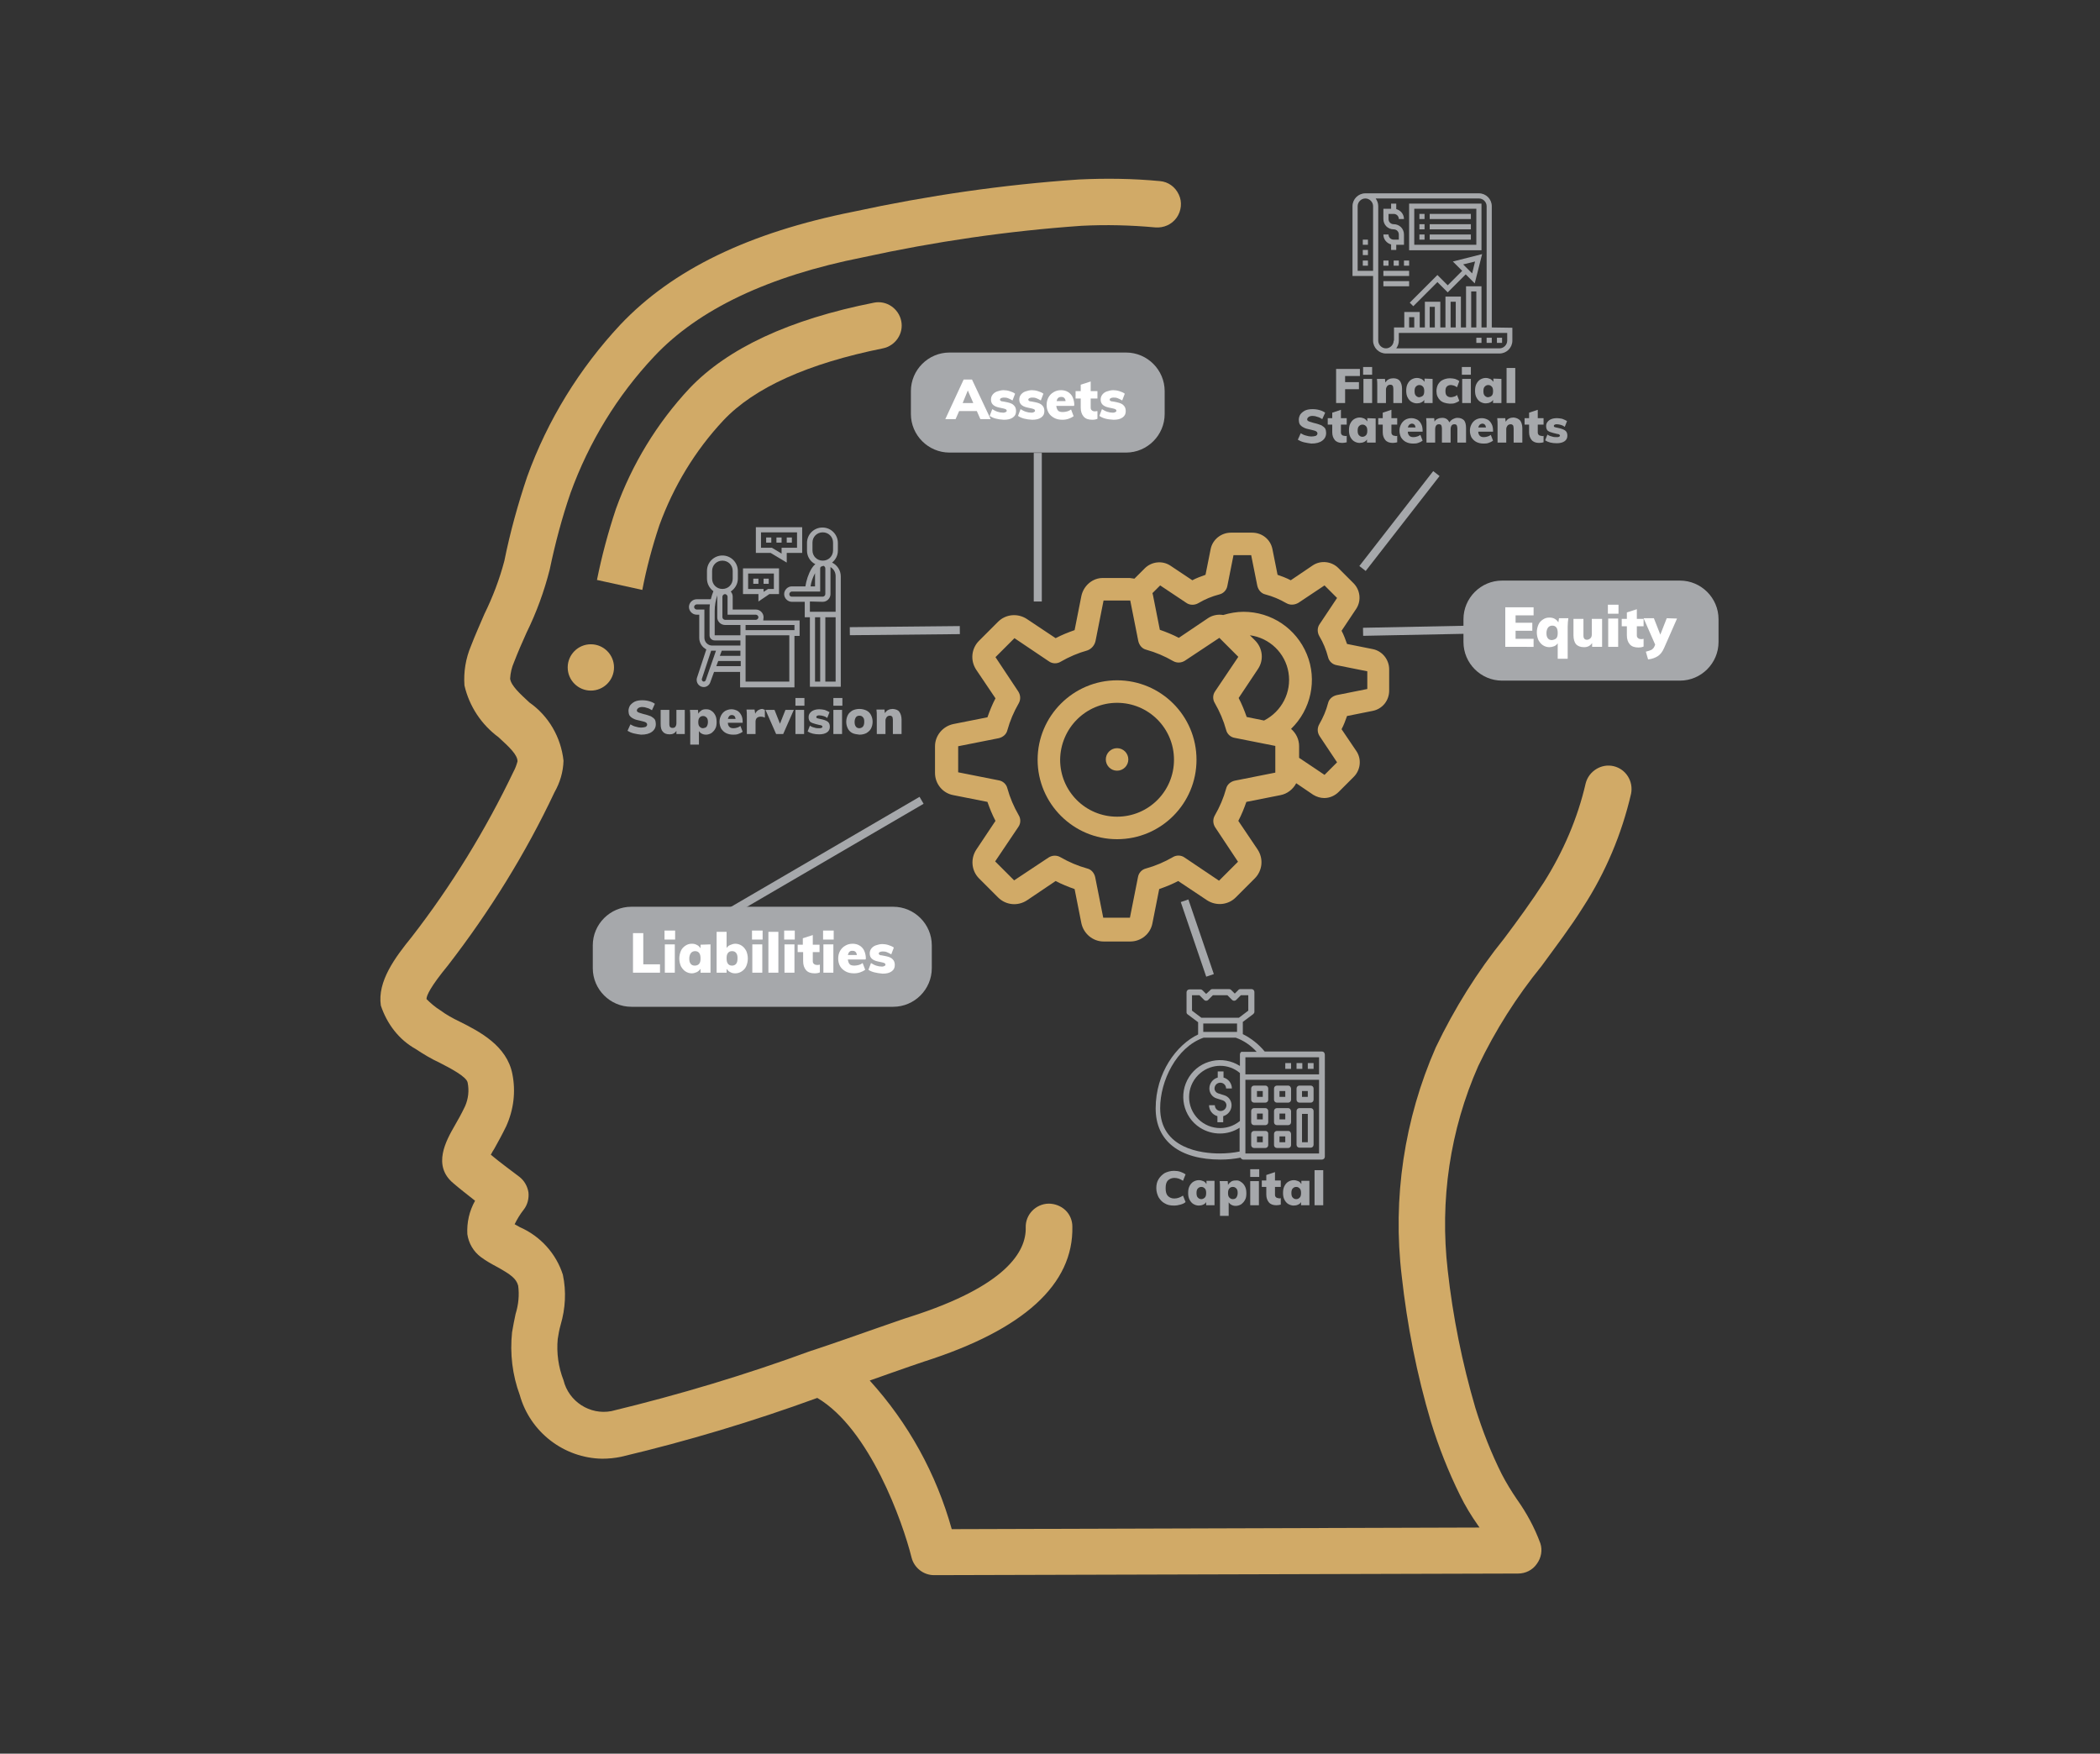 <?xml version="1.0" encoding="utf-8"?>
<!-- Generator: Adobe Illustrator 21.0.0, SVG Export Plug-In . SVG Version: 6.00 Build 0)  -->
<svg version="1.1" id="Layer_1" xmlns="http://www.w3.org/2000/svg" xmlns:xlink="http://www.w3.org/1999/xlink" x="0px" y="0px"
	 viewBox="0 0 652.9 545.2" style="enable-background:new 0 0 652.9 545.2;" xml:space="preserve">
<rect x="0" y="0" width="652.9" height="545.2" fill="#333333" stroke="none"/>
<style type="text/css">
	.st0{fill:#D1AA67;}
	.st1{fill:#A6A8AB;}
	.st2{fill:#FFFFFF;}
</style>
<g>
	<g>
		<g id="Shape_5_">
			<path class="st0" d="M336.2,185.3l-2.1,10.6c-2,0.7-4,1.5-5.9,2.5l-9-6c-2.8-1.8-6.5-1.5-8.9,0.9l-5.9,5.9
				c-2.4,2.4-2.8,6.1-0.9,9l6,8.9c-1,1.9-1.8,3.9-2.5,5.9l-10.6,2.1c-3.3,0.7-5.7,3.6-5.7,6.9v8.3c0,3.4,2.4,6.3,5.7,6.9l10.6,2.1
				c0.7,2,1.5,4,2.5,5.9l-6,9c-1.8,2.8-1.5,6.5,0.9,8.9l5.9,5.9c2.4,2.4,6.1,2.8,9,0.9l8.9-6c1.9,1,3.9,1.8,5.9,2.5l2.1,10.6
				c0.7,3.3,3.6,5.7,6.9,5.7h8.3c3.4,0,6.3-2.4,6.9-5.7l2.1-10.6c2-0.7,4-1.5,5.9-2.5l9,6c2.8,1.8,6.5,1.5,8.9-0.9l5.9-5.9
				c2.4-2.4,2.8-6.1,0.9-9l-6-8.9c1-1.9,1.8-3.9,2.5-5.9l10.6-2.1c2.1-0.4,3.9-1.8,4.9-3.7l5.3,3.6c1,0.6,2.2,1,3.4,1
				c1.7,0,3.3-0.7,4.5-1.9l4.7-4.7c2.1-2.1,2.5-5.5,0.8-8l-4.6-6.8c0.7-1.3,1.2-2.7,1.7-4.1l8-1.6c3-0.6,5.1-3.2,5.1-6.3v-6.6
				c0-3-2.1-5.7-5.1-6.3l-8-1.6c-0.5-1.4-1-2.8-1.7-4.1l4.6-6.9c1.6-2.5,1.2-5.8-0.9-7.9l-4.7-4.7c-2.1-2.1-5.5-2.5-8-0.8l-6.8,4.6
				c-1.3-0.7-2.7-1.2-4.1-1.7l-1.6-8c-0.6-3-3.2-5.1-6.3-5.1h-6.6c-3,0-5.7,2.1-6.3,5.1l-1.6,8c-1.4,0.5-2.8,1-4.1,1.7l-6.9-4.6
				c-2.5-1.6-5.8-1.2-7.9,0.9l-3.2,3.2c-0.5-0.1-0.9-0.1-1.4-0.2H343C339.8,179.6,336.9,182,336.2,185.3z M390.2,199.1l-1.6-1.6
				c6.1,0.8,11,5.5,12,11.6s-2.1,12.1-7.6,14.9l-5.4-1.1c-0.7-2-1.5-4-2.5-5.9l6-9C393,205.2,392.6,201.5,390.2,199.1L390.2,199.1z
				 M360.7,182l8.1,5.4c1.1,0.8,2.6,0.8,3.8,0.1c2-1.2,4.2-2.1,6.5-2.7c1.3-0.3,2.3-1.4,2.5-2.7l1.9-9.5h5.5l1.9,9.5
				c0.3,1.3,1.2,2.4,2.5,2.7c2.3,0.6,4.4,1.5,6.5,2.7c1.2,0.7,2.6,0.6,3.8-0.1l8.1-5.4l3.9,3.9l-5.4,8.1c-0.8,1.1-0.8,2.6-0.1,3.8
				c1.2,2,2.1,4.2,2.7,6.5c0.3,1.3,1.4,2.3,2.7,2.5l9.5,1.9v5.5l-9.5,1.9c-1.3,0.3-2.4,1.2-2.7,2.5c-0.6,2.3-1.5,4.4-2.7,6.5
				c-0.7,1.2-0.7,2.6,0.1,3.8l5.4,8.1l-3.9,3.9l-7.9-5.3V232c0-2.1-0.9-4-2.5-5.4c6.2-6,8.2-15.2,4.9-23.2s-11-13.2-19.7-13.2
				c-2.1,0-4.3,0.4-6.3,1c-1.7-0.3-3.5,0.1-4.9,1.1l-8.9,6c-1.9-1-3.9-1.8-5.9-2.5l-2.1-10.6c-0.1-0.3-0.1-0.6-0.2-0.8L360.7,182z
				 M340.6,199.3l2.5-12.6h8.3l2.5,12.6c0.3,1.3,1.2,2.4,2.5,2.7c2.9,0.8,5.7,2,8.3,3.5c1.2,0.7,2.6,0.6,3.7-0.1l10.7-7.1l5.9,5.9
				l-7.2,10.7c-0.8,1.1-0.8,2.6-0.1,3.7c1.5,2.6,2.7,5.4,3.5,8.3c0.3,1.3,1.4,2.3,2.7,2.5l12.6,2.5v8.3l-12.6,2.5
				c-1.3,0.3-2.4,1.2-2.7,2.5c-0.8,2.9-2,5.7-3.5,8.3c-0.7,1.2-0.6,2.6,0.1,3.7l7.1,10.7l-5.9,5.9l-10.7-7.2
				c-1.1-0.8-2.6-0.8-3.7-0.1c-2.6,1.5-5.4,2.7-8.3,3.5c-1.3,0.3-2.3,1.4-2.5,2.7l-2.5,12.6H343l-2.5-12.6c-0.3-1.3-1.2-2.4-2.5-2.7
				c-2.9-0.8-5.7-2-8.3-3.5c-1.2-0.7-2.6-0.6-3.7,0.1l-10.7,7.1l-5.9-5.9l7.2-10.7c0.8-1.1,0.8-2.6,0.1-3.7
				c-1.5-2.6-2.7-5.4-3.5-8.3c-0.3-1.3-1.4-2.3-2.7-2.5l-12.6-2.5V232l12.6-2.5c1.3-0.3,2.4-1.2,2.7-2.5c0.8-2.9,2-5.7,3.5-8.3
				c0.7-1.2,0.6-2.6-0.1-3.7l-7.1-10.7l5.9-5.9l10.7,7.2c1.1,0.8,2.6,0.8,3.7,0.1c2.6-1.5,5.4-2.7,8.3-3.5
				C339.4,201.7,340.3,200.6,340.6,199.3z"/>
		</g>
		<g id="Shape_4_">
			<path class="st0" d="M347.3,260.9c13.7,0,24.7-11.1,24.7-24.7c0-13.7-11.1-24.7-24.7-24.7s-24.7,11.1-24.7,24.7
				C322.6,249.8,333.7,260.9,347.3,260.9z M347.3,218.5c9.8,0,17.7,7.9,17.7,17.7s-7.9,17.7-17.7,17.7s-17.7-7.9-17.7-17.7
				C329.7,226.4,337.6,218.5,347.3,218.5z"/>
		</g>
		<g id="Oval_2_">
			<circle class="st0" cx="347.3" cy="236.1" r="3.5"/>
		</g>
	</g>
	<g>
		<g id="Shape">
			<path class="st0" d="M129.2,326.1c2.4,1.6,4.9,3.1,7.5,4.3c3.1,1.6,8.4,4.3,8.7,6.2c0.5,2.5,0.2,5-0.8,7.3
				c-1.1,2.3-2.2,4.3-3.2,6c-2.7,4.7-7.1,12.5-0.4,18c1.6,1.4,4.3,3.5,6.7,5.4c-1.8,3.2-2.6,6.8-2.4,10.4c0.4,2.8,1.9,5.4,4.2,7.1
				c1.6,1.2,3.4,2.2,5.1,3.1c4.3,2.4,5.9,3.6,6.5,5.8c0.4,2.9,0.1,5.9-0.8,8.8c-0.4,1.9-0.8,3.8-1.1,5.7c-0.7,6.6,0.1,13.3,2.4,19.5
				c3.2,11.5,13.7,19.6,25.6,19.8c2,0,4-0.2,5.9-0.6c20.7-4.9,41-11,61-18.3c16.3,9.6,26.6,38.7,29.3,49.6c0.8,3.2,3.7,5.5,7,5.5
				l181.6-0.5c2.3,0,4.5-1.1,5.8-3c1.4-1.9,1.8-4.3,1.1-6.4c-1.8-4.9-4.3-9.5-7.3-13.7c-1.7-2.5-3.3-5.1-4.7-7.8
				c-3.3-6.6-6-13.5-8.2-20.6c-4.1-14-7-28.3-8.6-42.8c-2.5-21.7,0.7-43.6,9.5-63.5c5.3-11.1,11.9-21.5,19.7-31.1
				c4.3-5.9,8.9-11.9,12.9-18.3c7-10.8,12-22.7,14.9-35.2c0.8-3.9-1.6-7.7-5.4-8.6c-3.8-0.9-7.7,1.5-8.7,5.3
				c-2.5,10.9-7,21.3-13,30.8c-3.8,5.9-8.1,11.8-12.3,17.4c-8.4,10.4-15.5,21.8-21.3,33.9c-9.8,22.3-13.5,46.9-10.6,71.1
				c1.7,15.4,4.7,30.6,9.1,45.4c2.4,7.8,5.4,15.4,9,22.7c1.6,3.3,3.5,6.4,5.6,9.4l0.5,0.7l-164.1,0.5c-4.8-17.2-13.5-33-25.5-46.2
				l6.5-2.3c4.9-1.7,8.5-3,10.4-3.6c31-9.9,46.5-24,46.1-42c0-1.9-0.8-3.8-2.2-5.1c-1.4-1.3-3.3-2-5.2-2c-4,0.1-7.2,3.4-7.1,7.4
				c0.2,7.4-5.9,18.2-36,27.8c-2,0.6-5.8,2-10.8,3.7c-5.4,1.9-12.2,4.3-19.7,6.8h-0.1c-20.4,7.5-41.1,13.7-62.2,18.8
				c-6.7,1.3-13.3-3-14.9-9.6c-1.6-4.1-2.2-8.5-1.8-12.8c0.2-1.4,0.5-3,0.9-4.4c1.5-5.1,1.8-10.4,0.7-15.6c-2.1-6.6-7-12-13.4-14.8
				l-1.6-0.9c0.8-1.6,1.7-3.1,2.8-4.5c1.2-1.5,1.7-3.5,1.5-5.4c-0.3-1.9-1.3-3.7-2.9-4.9c-1.7-1.3-5.8-4.3-8.8-6.8
				c0.3-0.6,0.7-1.3,1.1-1.9c1.1-2,2.4-4.3,3.7-7c2.3-5.1,3-10.7,1.9-16.2c-1.7-8.8-10.2-13.2-16.4-16.3c-2.1-1-4.1-2.1-6-3.5
				c-1.6-1-3-2.2-4.3-3.5c0-1.1,1.2-3.8,6.7-10.5c12.9-16.7,24.1-34.7,33.1-53.8c1.7-3,2.7-6.3,2.8-9.8c-0.8-7.3-4.6-13.9-10.6-18.1
				c-2.9-2.7-5.7-5.2-6-7.4c0.1-1.8,0.5-3.5,1.2-5.1c1.2-3.1,2.5-6.1,3.9-9.2c3.1-6.3,5.5-12.9,7.2-19.6c1.7-8.1,3.8-16.1,6.5-23.9
				c5.7-15.7,14.5-30.2,26-42.4c13.8-14.7,35.6-25,64.9-30.8c22.4-4.9,45.1-8.2,67.9-9.8c7.7-0.4,15.4-0.2,23,0.5
				c2.6,0.2,5.1-0.9,6.6-3s1.8-4.9,0.7-7.2c-1.1-2.4-3.3-4-5.9-4.2c-8.4-0.8-16.8-0.9-25.2-0.5c-23.5,1.6-46.9,5-70,10
				c-32.6,6.5-56.3,18-72.5,35.1c-12.8,13.7-22.7,29.8-29,47.3c-2.9,8.6-5.3,17.3-7.1,26.2c-1.5,5.7-3.6,11.2-6.2,16.5
				c-1.4,3.3-2.9,6.6-4.2,10c-1.6,3.8-2.3,8-2,12.2c1.5,6.5,5.3,12.2,10.6,16.1c3.5,3.2,5.9,5.5,5.9,7.5c-0.3,1.1-0.7,2.2-1.2,3.1
				c-8.7,18.2-19.3,35.5-31.7,51.5c-5.2,6.4-10.7,13.8-9.6,21.3C120.3,318.3,124,323.2,129.2,326.1z"/>
		</g>
		<g id="Shape_1_">
			<path class="st0" d="M205,163.3c4.4-12.1,11.1-23.2,19.9-32.6c9.6-10.2,26.3-17.7,49.6-22.4c3.9-0.8,6.5-4.6,5.7-8.5
				s-4.6-6.5-8.5-5.7c-26.3,5.2-45.5,14.2-57.3,26.6c-10.1,10.8-17.9,23.6-22.9,37.5c-2.4,7.2-4.4,14.6-5.9,22.1l14.1,3.1
				C201,176.6,202.8,169.9,205,163.3z"/>
		</g>
		<g id="Oval_1_">
			<circle class="st0" cx="183.7" cy="207.5" r="7.2"/>
		</g>
	</g>
	<g>
		<path class="st1" d="M277.7,313h-81.4c-6.6,0-12-5.4-12-12v-7.1c0-6.6,5.4-12,12-12h81.4c6.6,0,12,5.4,12,12v7.1
			C289.7,307.6,284.3,313,277.7,313z"/>
	</g>
	<g>
		<path class="st1" d="M350.1,140.7h-54.9c-6.6,0-12-5.4-12-12v-7.1c0-6.6,5.4-12,12-12h54.9c6.6,0,12,5.4,12,12v7.1
			C362.1,135.3,356.7,140.7,350.1,140.7z"/>
	</g>
	<g>
		<path class="st2" d="M304.8,130.3l-1.1-2.5h-5.5l-1.1,2.5h-3.2l5.7-12.3h2.6l5.8,12.3H304.8z M299.3,125.3h3.3l-1.7-3.9
			L299.3,125.3z"/>
		<path class="st2" d="M307.7,129.3l0.8-2.1c0.5,0.3,1,0.6,1.6,0.8s1.2,0.3,1.8,0.3c0.4,0,0.6-0.1,0.8-0.2c0.2-0.1,0.3-0.2,0.3-0.4
			c0-0.2-0.1-0.3-0.2-0.4s-0.4-0.2-0.8-0.3l-1.4-0.3c-0.9-0.2-1.5-0.5-1.9-0.9s-0.6-0.9-0.6-1.6c0-0.6,0.2-1.1,0.5-1.5
			s0.8-0.8,1.4-1s1.3-0.4,2-0.4c0.6,0,1.3,0.1,1.9,0.3c0.6,0.2,1.2,0.4,1.7,0.8l-0.8,2.1c-0.5-0.3-0.9-0.5-1.4-0.7s-0.9-0.2-1.4-0.2
			c-0.3,0-0.6,0.1-0.8,0.2c-0.2,0.1-0.3,0.3-0.3,0.5c0,0.1,0.1,0.2,0.2,0.3c0.1,0.1,0.3,0.2,0.7,0.2l1.5,0.3c0.9,0.2,1.6,0.5,2,1
			c0.4,0.4,0.6,1,0.6,1.7c0,0.9-0.3,1.5-1,2s-1.6,0.7-2.8,0.7C310.1,130.4,308.7,130,307.7,129.3z"/>
		<path class="st2" d="M316.5,129.3l0.8-2.1c0.5,0.3,1,0.6,1.6,0.8s1.2,0.3,1.8,0.3c0.4,0,0.6-0.1,0.8-0.2c0.2-0.1,0.3-0.2,0.3-0.4
			c0-0.2-0.1-0.3-0.2-0.4s-0.4-0.2-0.8-0.3l-1.4-0.3c-0.9-0.2-1.5-0.5-1.9-0.9s-0.6-0.9-0.6-1.6c0-0.6,0.2-1.1,0.5-1.5
			s0.8-0.8,1.4-1s1.3-0.4,2-0.4c0.6,0,1.3,0.1,1.9,0.3c0.6,0.2,1.2,0.4,1.7,0.8l-0.8,2.1c-0.5-0.3-0.9-0.5-1.4-0.7s-0.9-0.2-1.4-0.2
			c-0.3,0-0.6,0.1-0.8,0.2c-0.2,0.1-0.3,0.3-0.3,0.5c0,0.1,0.1,0.2,0.2,0.3c0.1,0.1,0.3,0.2,0.7,0.2l1.5,0.3c0.9,0.2,1.6,0.5,2,1
			c0.4,0.4,0.6,1,0.6,1.7c0,0.9-0.3,1.5-1,2s-1.6,0.7-2.8,0.7C318.9,130.4,317.5,130,316.5,129.3z"/>
		<path class="st2" d="M333.9,126.2h-5.5c0.1,0.7,0.3,1.2,0.6,1.5c0.3,0.3,0.8,0.4,1.5,0.4c0.4,0,0.9-0.1,1.3-0.2s0.8-0.3,1.2-0.6
			l0.8,2.1c-0.4,0.3-1,0.6-1.6,0.8s-1.2,0.3-1.9,0.3c-1,0-1.9-0.2-2.6-0.6c-0.7-0.4-1.3-0.9-1.7-1.6c-0.4-0.7-0.6-1.5-0.6-2.4
			s0.2-1.7,0.6-2.4c0.4-0.7,0.9-1.2,1.6-1.6s1.4-0.6,2.3-0.6c0.8,0,1.6,0.2,2.2,0.6s1.1,0.9,1.4,1.6s0.5,1.5,0.5,2.4L333.9,126.2
			L333.9,126.2z M328.5,124.7h2.8c-0.1-0.9-0.6-1.3-1.3-1.3C329.1,123.4,328.7,123.8,328.5,124.7z"/>
		<path class="st2" d="M341.2,127.8v2.4c-0.4,0.2-1,0.3-1.6,0.3c-1.2,0-2.1-0.3-2.7-1s-0.9-1.6-0.9-2.8v-2.8h-1.6v-2.3h1.6v-2l3.1-1
			v3h2.1v2.3h-2.1v2.8c0,0.4,0.1,0.7,0.4,0.9c0.2,0.2,0.6,0.3,0.9,0.3C340.6,127.9,340.8,127.8,341.2,127.8z"/>
		<path class="st2" d="M341.8,129.3l0.8-2.1c0.5,0.3,1,0.6,1.6,0.8s1.2,0.3,1.8,0.3c0.4,0,0.6-0.1,0.8-0.2c0.2-0.1,0.3-0.2,0.3-0.4
			c0-0.2-0.1-0.3-0.2-0.4s-0.4-0.2-0.8-0.3l-1.4-0.3c-0.9-0.2-1.5-0.5-1.9-0.9s-0.6-0.9-0.6-1.6c0-0.6,0.2-1.1,0.5-1.5
			s0.8-0.8,1.4-1s1.3-0.4,2-0.4c0.6,0,1.3,0.1,1.9,0.3c0.6,0.2,1.2,0.4,1.7,0.8l-0.8,2.1c-0.5-0.3-0.9-0.5-1.4-0.7s-0.9-0.2-1.4-0.2
			c-0.3,0-0.6,0.1-0.8,0.2c-0.2,0.1-0.3,0.3-0.3,0.5c0,0.1,0.1,0.2,0.2,0.3c0.1,0.1,0.3,0.2,0.7,0.2l1.5,0.3c0.9,0.2,1.6,0.5,2,1
			c0.4,0.4,0.6,1,0.6,1.7c0,0.9-0.3,1.5-1,2s-1.6,0.7-2.8,0.7C344.1,130.4,342.8,130,341.8,129.3z"/>
	</g>
	<g>
		<path class="st2" d="M196.8,302.4v-12.3h3.2v9.7h5.2v2.6L196.8,302.4L196.8,302.4z"/>
		<path class="st2" d="M206.6,289.3h3.3v2.8h-3.3V289.3z M206.7,302.4v-8.8h3.1v8.8H206.7z"/>
		<path class="st2" d="M220.9,293.6v8.8h-3.1v-1.2c-0.3,0.4-0.6,0.7-1.1,1c-0.5,0.2-1,0.4-1.6,0.4c-0.7,0-1.4-0.2-2-0.6
			s-1-0.9-1.4-1.6c-0.3-0.7-0.5-1.5-0.5-2.4s0.2-1.7,0.5-2.4c0.3-0.7,0.8-1.2,1.4-1.6c0.6-0.4,1.2-0.6,2-0.6c0.6,0,1.1,0.1,1.6,0.4
			c0.5,0.2,0.8,0.6,1.1,1v-1.1L220.9,293.6L220.9,293.6z M217.4,299.6c0.3-0.4,0.4-0.9,0.4-1.6s-0.1-1.3-0.4-1.7
			c-0.3-0.4-0.7-0.6-1.3-0.6c-0.5,0-1,0.2-1.3,0.6s-0.5,1-0.5,1.7s0.1,1.2,0.4,1.6c0.3,0.4,0.7,0.6,1.3,0.6
			C216.6,300.2,217.1,300,217.4,299.6z"/>
		<path class="st2" d="M230.6,294c0.6,0.4,1,0.9,1.4,1.6c0.3,0.7,0.5,1.5,0.5,2.4s-0.2,1.7-0.5,2.4c-0.3,0.7-0.8,1.2-1.4,1.6
			c-0.6,0.4-1.3,0.6-2,0.6c-0.6,0-1.1-0.1-1.6-0.4c-0.5-0.2-0.8-0.6-1.1-1v1.2h-3.1v-12.7h3.1v5c0.3-0.4,0.6-0.7,1.1-0.9
			c0.5-0.2,1-0.4,1.6-0.4C229.3,293.4,230,293.6,230.6,294z M228.9,299.6c0.3-0.4,0.4-1,0.4-1.7s-0.1-1.2-0.4-1.6
			c-0.3-0.4-0.7-0.6-1.3-0.6s-1,0.2-1.3,0.6s-0.4,0.9-0.4,1.6s0.1,1.3,0.4,1.7c0.3,0.4,0.7,0.6,1.3,0.6
			C228.1,300.2,228.6,300,228.9,299.6z"/>
		<path class="st2" d="M233.8,289.3h3.3v2.8h-3.3V289.3z M233.9,302.4v-8.8h3.1v8.8H233.9z"/>
		<path class="st2" d="M238.9,302.4v-12.7h3.1v12.7H238.9z"/>
		<path class="st2" d="M243.8,289.3h3.3v2.8h-3.3V289.3z M243.9,302.4v-8.8h3.1v8.8H243.9z"/>
		<path class="st2" d="M254.9,299.9v2.4c-0.4,0.2-1,0.3-1.6,0.3c-1.2,0-2.1-0.3-2.7-1c-0.6-0.7-0.9-1.6-0.9-2.8V296H248v-2.3h1.6v-2
			l3.1-1v3h2.1v2.3h-2.1v2.8c0,0.4,0.1,0.7,0.4,0.9c0.2,0.2,0.6,0.3,0.9,0.3C254.2,300,254.5,300,254.9,299.9z"/>
		<path class="st2" d="M255.9,289.3h3.3v2.8h-3.3L255.9,289.3L255.9,289.3z M256,302.4v-8.8h3.1v8.8H256z"/>
		<path class="st2" d="M269.1,298.3h-5.5c0.1,0.7,0.3,1.2,0.6,1.5c0.3,0.3,0.8,0.4,1.5,0.4c0.4,0,0.9-0.1,1.3-0.2s0.8-0.3,1.2-0.6
			l0.8,2.1c-0.4,0.3-1,0.6-1.6,0.8c-0.6,0.2-1.2,0.3-1.9,0.3c-1,0-1.9-0.2-2.6-0.6s-1.3-0.9-1.7-1.6c-0.4-0.7-0.6-1.5-0.6-2.4
			s0.2-1.7,0.6-2.4c0.4-0.7,0.9-1.2,1.6-1.6s1.4-0.6,2.3-0.6c0.8,0,1.6,0.2,2.2,0.6s1.1,0.9,1.4,1.6s0.5,1.5,0.5,2.4L269.1,298.3
			L269.1,298.3z M263.6,296.9h2.8c-0.1-0.9-0.6-1.3-1.3-1.3C264.3,295.5,263.8,296,263.6,296.9z"/>
		<path class="st2" d="M270,301.5l0.8-2.1c0.5,0.3,1,0.6,1.6,0.8c0.6,0.2,1.2,0.3,1.8,0.3c0.4,0,0.6-0.1,0.8-0.2
			c0.2-0.1,0.3-0.2,0.3-0.4c0-0.2-0.1-0.3-0.2-0.4s-0.4-0.2-0.8-0.3l-1.4-0.3c-0.9-0.2-1.5-0.5-1.9-0.9s-0.6-0.9-0.6-1.6
			c0-0.6,0.2-1.1,0.5-1.5s0.8-0.8,1.4-1s1.3-0.4,2-0.4c0.6,0,1.3,0.1,1.9,0.3c0.6,0.2,1.2,0.4,1.7,0.8l-0.8,2.1
			c-0.5-0.3-0.9-0.5-1.4-0.7s-0.9-0.2-1.4-0.2c-0.3,0-0.6,0.1-0.8,0.2c-0.2,0.1-0.3,0.3-0.3,0.5c0,0.1,0.1,0.2,0.2,0.3
			c0.1,0.1,0.3,0.2,0.7,0.2l1.5,0.3c0.9,0.2,1.6,0.5,2,1c0.4,0.4,0.6,1,0.6,1.7c0,0.9-0.3,1.5-1,2s-1.6,0.7-2.8,0.7
			C272.4,302.5,271,302.2,270,301.5z"/>
	</g>
	<g>
		<path class="st1" d="M522.3,211.6H467c-6.6,0-12-5.4-12-12v-7.1c0-6.6,5.4-12,12-12h55.3c6.6,0,12,5.4,12,12v7.1
			C534.3,206.2,528.9,211.6,522.3,211.6z"/>
	</g>
	<g>
		<path class="st2" d="M468,201.1v-12.3h8.8v2.5h-5.6v2.3h5.2v2.5h-5.2v2.5h5.6v2.5H468z"/>
		<path class="st2" d="M487.6,192.3c-0.1,0.7-0.2,1.5-0.2,2.5v10h-3.1V200c-0.3,0.4-0.6,0.7-1.1,0.9s-1,0.3-1.5,0.3
			c-0.7,0-1.4-0.2-2-0.6c-0.6-0.4-1-0.9-1.4-1.6c-0.3-0.7-0.5-1.5-0.5-2.4s0.2-1.7,0.5-2.4s0.8-1.2,1.4-1.6c0.6-0.4,1.2-0.6,2-0.6
			c0.6,0,1.2,0.1,1.7,0.4c0.5,0.3,0.9,0.7,1.1,1.1l0.2-1.3h2.9V192.3z M483.9,198.4c0.3-0.4,0.4-0.9,0.4-1.6c0-0.7-0.1-1.3-0.4-1.7
			s-0.7-0.6-1.3-0.6c-0.5,0-1,0.2-1.3,0.6c-0.3,0.4-0.5,1-0.5,1.7s0.1,1.2,0.4,1.6c0.3,0.4,0.7,0.6,1.3,0.6
			C483.2,198.9,483.6,198.7,483.9,198.4z"/>
		<path class="st2" d="M498.1,192.3v8.8H495v-1.2c-0.6,0.9-1.4,1.3-2.5,1.3s-1.9-0.3-2.5-0.9c-0.5-0.6-0.8-1.6-0.8-2.8v-5.1h3.1v5.2
			c0,0.9,0.4,1.3,1.1,1.3c0.4,0,0.8-0.2,1.1-0.5c0.3-0.3,0.4-0.7,0.4-1.2v-4.8h3.2V192.3z"/>
		<path class="st2" d="M499.9,188h3.3v2.8h-3.3V188z M500,201.1v-8.8h3.1v8.8H500z"/>
		<path class="st2" d="M511,198.6v2.4c-0.4,0.2-1,0.3-1.6,0.3c-1.2,0-2.1-0.3-2.7-1s-0.9-1.6-0.9-2.8v-2.8h-1.6v-2.3h1.6v-2l3.1-1v3
			h2.1v2.3h-2.1v2.8c0,0.4,0.1,0.7,0.4,0.9c0.2,0.2,0.6,0.3,0.9,0.3C510.4,198.7,510.7,198.7,511,198.6z"/>
		<path class="st2" d="M521.4,192.3l-4,9.1c-0.5,1.2-1.2,2.1-2,2.6s-1.8,0.9-3,1l-0.7-2.4c0.8-0.2,1.4-0.4,1.8-0.6
			c0.4-0.3,0.7-0.6,0.9-1.1l0.2-0.5l-3.6-8.2h3.2l2,5.1l2-5.1L521.4,192.3L521.4,192.3z"/>
	</g>
	<g>
		<g>
			<g>
				<g>
					<g>
						<path class="st1" d="M380.6,340.5l-1.9-0.6c-0.6-0.2-1.1-0.8-1.1-1.5c0-1,0.8-1.8,1.8-1.8s1.8,0.8,1.8,1.8h1.8
							c0-1.6-1.1-3-2.6-3.4v-1.9h-1.8v1.9c-1.5,0.4-2.6,1.8-2.6,3.4c0,1.4,0.9,2.7,2.3,3.1l1.9,0.6c0.6,0.2,1.1,0.8,1.1,1.5
							c0,1-0.8,1.8-1.8,1.8s-1.8-0.8-1.8-1.8h-1.8c0,1.6,1.1,3,2.6,3.4v1.9h1.8V347c1.5-0.4,2.6-1.8,2.6-3.4
							C382.9,342.2,382,340.9,380.6,340.5z"/>
					</g>
				</g>
			</g>
			<g>
				<g>
					<g>
						<path class="st1" d="M411,326.9h-17.8c-1.9-2.3-4.2-4.1-6.8-5.4v-3.8l3.2-2.4c0.2-0.2,0.4-0.4,0.4-0.7v-6.2
							c0-0.5-0.4-0.9-0.9-0.9h-3.5c-0.2,0-0.5,0.1-0.6,0.3l-1.1,1.1l-1.1-1.1c-0.2-0.2-0.4-0.3-0.6-0.3h-5.3c-0.2,0-0.5,0.1-0.6,0.3
							L375,309l-1.1-1.1c-0.2-0.2-0.4-0.3-0.6-0.3h-3.5c-0.5,0-0.9,0.4-0.9,0.9v6.2c0,0.3,0.1,0.5,0.4,0.7l3.2,2.4v3.8
							c-6.7,3.2-13.2,11.9-13.2,23c0,10.1,7.4,15.9,20.2,15.9c2.1,0,4.2-0.2,6.2-0.6c0.1,0.3,0.5,0.6,0.8,0.6H411
							c0.5,0,0.9-0.4,0.9-0.9V328C411.9,327.3,411.5,326.9,411,326.9z M370.6,314.2v-4.8h2.3l1.5,1.5c0.3,0.3,0.9,0.3,1.2,0l1.5-1.5
							h4.5l1.5,1.5c0.3,0.3,0.9,0.3,1.2,0l1.5-1.5h2.3v4.8l-2.9,2.2h-11.7L370.6,314.2z M384.6,318.2v2.6h-10.5v-2.6H384.6z
							 M385.5,348.5c-4.1,3.4-10.2,2.8-13.6-1.3c-3.4-4.1-2.8-10.2,1.3-13.6c3.6-3,8.8-3,12.3,0L385.5,348.5L385.5,348.5z
							 M385.5,327.8v3.6c-5.3-3.4-12.4-1.9-15.8,3.4s-1.9,12.4,3.4,15.8c3.8,2.4,8.6,2.4,12.3,0v7.4c-2,0.4-4.1,0.6-6.2,0.6
							c-5.5,0-18.5-1.4-18.5-14.1c0-8.4,5-18.9,13.5-21.9h10c2.5,0.9,4.7,2.4,6.5,4.4h-4.5C385.9,326.9,385.5,327.3,385.5,327.8z
							 M410.1,358.6h-22.9v-22.9h22.9V358.6z M410.1,334h-22.9v-5.3h22.9V334z"/>
					</g>
				</g>
			</g>
			<g>
				<g>
					<g>
						<path class="st1" d="M393.4,337.5h-3.5c-0.5,0-0.9,0.4-0.9,0.9v3.5c0,0.5,0.4,0.9,0.9,0.9h3.5c0.5,0,0.9-0.4,0.9-0.9v-3.5
							C394.3,337.9,393.9,337.5,393.4,337.5z M392.6,341h-1.8v-1.8h1.8V341z"/>
					</g>
				</g>
			</g>
			<g>
				<g>
					<g>
						<path class="st1" d="M400.5,337.5H397c-0.5,0-0.9,0.4-0.9,0.9v3.5c0,0.5,0.4,0.9,0.9,0.9h3.5c0.5,0,0.9-0.4,0.9-0.9v-3.5
							C401.3,337.9,401,337.5,400.5,337.5z M399.6,341h-1.8v-1.8h1.8V341z"/>
					</g>
				</g>
			</g>
			<g>
				<g>
					<g>
						<path class="st1" d="M407.5,337.5H404c-0.5,0-0.9,0.4-0.9,0.9v3.5c0,0.5,0.4,0.9,0.9,0.9h3.5c0.5,0,0.9-0.4,0.9-0.9v-3.5
							C408.4,337.9,408,337.5,407.5,337.5z M406.6,341h-1.8v-1.8h1.8V341z"/>
					</g>
				</g>
			</g>
			<g>
				<g>
					<g>
						<path class="st1" d="M393.4,344.5h-3.5c-0.5,0-0.9,0.4-0.9,0.9v3.5c0,0.5,0.4,0.9,0.9,0.9h3.5c0.5,0,0.9-0.4,0.9-0.9v-3.5
							C394.3,344.9,393.9,344.5,393.4,344.5z M392.6,348h-1.8v-1.8h1.8V348z"/>
					</g>
				</g>
			</g>
			<g>
				<g>
					<g>
						<path class="st1" d="M400.5,344.5H397c-0.5,0-0.9,0.4-0.9,0.9v3.5c0,0.5,0.4,0.9,0.9,0.9h3.5c0.5,0,0.9-0.4,0.9-0.9v-3.5
							C401.3,344.9,401,344.5,400.5,344.5z M399.6,348h-1.8v-1.8h1.8V348z"/>
					</g>
				</g>
			</g>
			<g>
				<g>
					<g>
						<path class="st1" d="M393.4,351.6h-3.5c-0.5,0-0.9,0.4-0.9,0.9v3.5c0,0.5,0.4,0.9,0.9,0.9h3.5c0.5,0,0.9-0.4,0.9-0.9v-3.5
							C394.3,351.9,393.9,351.6,393.4,351.6z M392.6,355.1h-1.8v-1.8h1.8V355.1z"/>
					</g>
				</g>
			</g>
			<g>
				<g>
					<g>
						<path class="st1" d="M400.5,351.6H397c-0.5,0-0.9,0.4-0.9,0.9v3.5c0,0.5,0.4,0.9,0.9,0.9h3.5c0.5,0,0.9-0.4,0.9-0.9v-3.5
							C401.3,351.9,401,351.6,400.5,351.6z M399.6,355.1h-1.8v-1.8h1.8V355.1z"/>
					</g>
				</g>
			</g>
			<g>
				<g>
					<g>
						<path class="st1" d="M407.5,344.5H404c-0.5,0-0.9,0.4-0.9,0.9v10.5c0,0.5,0.4,0.9,0.9,0.9h3.5c0.5,0,0.9-0.4,0.9-0.9v-10.5
							C408.4,344.9,408,344.5,407.5,344.5z M406.6,355.1h-1.8v-8.8h1.8V355.1z"/>
					</g>
				</g>
			</g>
			<g>
				<g>
					<g>
						<rect x="406.6" y="330.5" class="st1" width="1.8" height="1.8"/>
					</g>
				</g>
			</g>
			<g>
				<g>
					<g>
						<rect x="403.1" y="330.5" class="st1" width="1.8" height="1.8"/>
					</g>
				</g>
			</g>
			<g>
				<g>
					<g>
						<rect x="399.6" y="330.5" class="st1" width="1.8" height="1.8"/>
					</g>
				</g>
			</g>
		</g>
		<g>
			<path class="st1" d="M362.1,374.1c-0.8-0.4-1.4-1.1-1.9-1.9c-0.4-0.8-0.7-1.8-0.7-2.8c0-1.1,0.2-2,0.7-2.8s1.1-1.4,1.9-1.9
				c0.8-0.4,1.8-0.7,2.9-0.7c0.7,0,1.4,0.1,2,0.3s1.2,0.5,1.6,0.8l-0.8,2c-0.9-0.6-1.7-0.9-2.7-0.9c-0.8,0-1.5,0.3-2,0.8
				s-0.7,1.3-0.7,2.4s0.2,1.9,0.7,2.4s1.1,0.8,2,0.8s1.8-0.3,2.7-0.9l0.8,2c-0.4,0.4-0.9,0.6-1.6,0.8s-1.3,0.3-2,0.3
				C363.8,374.8,362.9,374.6,362.1,374.1z"/>
			<path class="st1" d="M377.6,367.2v7.5H375v-1c-0.2,0.4-0.5,0.6-0.9,0.8c-0.4,0.2-0.9,0.3-1.4,0.3c-0.6,0-1.2-0.2-1.7-0.5
				s-0.9-0.8-1.2-1.4c-0.3-0.6-0.4-1.3-0.4-2c0-0.8,0.1-1.5,0.4-2.1s0.7-1.1,1.2-1.4s1.1-0.5,1.7-0.5c0.5,0,0.9,0.1,1.4,0.3
				s0.7,0.5,1,0.9v-1h2.5V367.2z M374.6,372.3c0.3-0.3,0.4-0.8,0.4-1.4s-0.1-1.1-0.4-1.4s-0.6-0.5-1.1-0.5s-0.8,0.2-1.1,0.5
				c-0.3,0.3-0.4,0.8-0.4,1.4s0.1,1.1,0.4,1.4s0.6,0.5,1.1,0.5C373.9,372.8,374.3,372.6,374.6,372.3z"/>
			<path class="st1" d="M385.9,367.5c0.5,0.3,0.9,0.8,1.2,1.4c0.3,0.6,0.4,1.3,0.4,2.1c0,0.8-0.1,1.5-0.4,2c-0.3,0.6-0.7,1-1.2,1.4
				c-0.5,0.3-1.1,0.5-1.7,0.5c-0.5,0-0.9-0.1-1.3-0.3c-0.4-0.2-0.7-0.5-0.9-0.8v4.2h-2.7v-8.6c0-0.8,0-1.5-0.1-2.2h2.5l0.1,1.2
				c0.2-0.4,0.5-0.7,0.9-1s0.9-0.4,1.5-0.4C384.8,366.9,385.4,367.1,385.9,367.5z M384.4,372.3c0.2-0.3,0.4-0.8,0.4-1.4
				s-0.1-1.1-0.4-1.4s-0.6-0.5-1.1-0.5s-0.9,0.2-1.1,0.5c-0.3,0.3-0.4,0.8-0.4,1.4s0.1,1.1,0.4,1.4s0.6,0.5,1.1,0.5
				S384.2,372.6,384.4,372.3z"/>
			<path class="st1" d="M388.7,363.5h2.8v2.4h-2.8V363.5z M388.7,374.7v-7.5h2.7v7.5H388.7z"/>
			<path class="st1" d="M398.2,372.5v2c-0.4,0.1-0.8,0.2-1.4,0.2c-1,0-1.8-0.3-2.3-0.9s-0.8-1.4-0.8-2.4V369h-1.4v-2h1.4v-1.7
				l2.7-0.9v2.6h1.8v2h-1.8v2.4c0,0.4,0.1,0.6,0.3,0.8c0.2,0.2,0.5,0.3,0.8,0.3C397.6,372.6,397.9,372.6,398.2,372.5z"/>
			<path class="st1" d="M407.1,367.2v7.5h-2.6v-1c-0.2,0.4-0.5,0.6-0.9,0.8c-0.4,0.2-0.9,0.3-1.4,0.3c-0.6,0-1.2-0.2-1.7-0.5
				s-0.9-0.8-1.2-1.4c-0.3-0.6-0.4-1.3-0.4-2c0-0.8,0.1-1.5,0.4-2.1s0.7-1.1,1.2-1.4s1.1-0.5,1.7-0.5c0.5,0,0.9,0.1,1.4,0.3
				s0.7,0.5,1,0.9v-1h2.5V367.2z M404.1,372.3c0.3-0.3,0.4-0.8,0.4-1.4s-0.1-1.1-0.4-1.4s-0.6-0.5-1.1-0.5s-0.8,0.2-1.1,0.5
				c-0.3,0.3-0.4,0.8-0.4,1.4s0.1,1.1,0.4,1.4s0.6,0.5,1.1,0.5S403.8,372.6,404.1,372.3z"/>
			<path class="st1" d="M408.7,374.7v-10.9h2.7v10.9H408.7z"/>
		</g>
	</g>
	<g>
		<path class="st1" d="M415.4,125.3v-10.6h7.4v2.2h-4.6v1.9h4.3v2.2h-4.3v4.3H415.4z"/>
		<path class="st1" d="M423.8,114.1h2.8v2.4h-2.8V114.1z M423.9,125.3v-7.5h2.7v7.5H423.9z"/>
		<path class="st1" d="M435.2,118.4c0.4,0.5,0.7,1.4,0.7,2.4v4.5h-2.7v-4.4c0-0.5-0.1-0.8-0.2-1c-0.2-0.2-0.4-0.3-0.7-0.3
			c-0.4,0-0.7,0.1-1,0.4c-0.2,0.3-0.4,0.6-0.4,1.1v4.2h-2.7V120c0-0.8,0-1.5-0.1-2.2h2.5l0.1,1.1c0.3-0.4,0.6-0.8,1.1-1
			c0.4-0.2,0.9-0.3,1.4-0.3C434.1,117.6,434.8,117.9,435.2,118.4z"/>
		<path class="st1" d="M445.4,117.8v7.5h-2.6v-1c-0.2,0.4-0.5,0.6-0.9,0.8c-0.4,0.2-0.9,0.3-1.4,0.3c-0.6,0-1.2-0.2-1.7-0.5
			s-0.9-0.8-1.2-1.4c-0.3-0.6-0.4-1.3-0.4-2c0-0.8,0.1-1.5,0.4-2.1s0.7-1.1,1.2-1.4s1.1-0.5,1.7-0.5c0.5,0,0.9,0.1,1.4,0.3
			c0.4,0.2,0.7,0.5,1,0.9v-1L445.4,117.8L445.4,117.8z M442.4,123c0.3-0.3,0.4-0.8,0.4-1.4s-0.1-1.1-0.4-1.4s-0.6-0.5-1.1-0.5
			s-0.8,0.2-1.1,0.5c-0.3,0.3-0.4,0.8-0.4,1.4s0.1,1.1,0.4,1.4s0.6,0.5,1.1,0.5C441.7,123.4,442.1,123.3,442.4,123z"/>
		<path class="st1" d="M447.7,124.4c-0.7-0.7-1.1-1.6-1.1-2.8c0-0.8,0.2-1.5,0.5-2.1c0.4-0.6,0.8-1.1,1.5-1.4
			c0.6-0.3,1.4-0.5,2.2-0.5c0.6,0,1.1,0.1,1.6,0.2c0.5,0.2,1,0.4,1.3,0.7l-0.7,1.9c-0.3-0.2-0.6-0.4-0.9-0.5c-0.4-0.1-0.7-0.2-1-0.2
			c-0.6,0-1,0.2-1.3,0.5s-0.4,0.8-0.4,1.4s0.1,1.1,0.4,1.4s0.7,0.5,1.3,0.5c0.3,0,0.7-0.1,1-0.2c0.4-0.1,0.7-0.3,0.9-0.5l0.7,1.8
			c-0.3,0.3-0.8,0.5-1.3,0.7s-1.1,0.2-1.7,0.2C449.4,125.4,448.4,125.1,447.7,124.4z"/>
		<path class="st1" d="M454.5,114.1h2.8v2.4h-2.8V114.1z M454.6,125.3v-7.5h2.7v7.5H454.6z"/>
		<path class="st1" d="M466.8,117.8v7.5h-2.6v-1c-0.2,0.4-0.5,0.6-0.9,0.8c-0.4,0.2-0.9,0.3-1.4,0.3c-0.6,0-1.2-0.2-1.7-0.5
			s-0.9-0.8-1.2-1.4c-0.3-0.6-0.4-1.3-0.4-2c0-0.8,0.1-1.5,0.4-2.1s0.7-1.1,1.2-1.4s1.1-0.5,1.7-0.5c0.5,0,0.9,0.1,1.4,0.3
			c0.4,0.2,0.7,0.5,1,0.9v-1L466.8,117.8L466.8,117.8z M463.8,123c0.3-0.3,0.4-0.8,0.4-1.4s-0.1-1.1-0.4-1.4s-0.6-0.5-1.1-0.5
			s-0.8,0.2-1.1,0.5c-0.3,0.3-0.4,0.8-0.4,1.4s0.1,1.1,0.4,1.4s0.6,0.5,1.1,0.5C463.2,123.4,463.5,123.3,463.8,123z"/>
		<path class="st1" d="M468.4,125.3v-10.9h2.7v10.9H468.4z"/>
		<path class="st1" d="M405.4,137.5c-0.8-0.2-1.4-0.5-1.9-0.8l0.9-2c0.5,0.3,1.1,0.6,1.6,0.7c0.6,0.2,1.2,0.3,1.7,0.3
			c0.6,0,1-0.1,1.4-0.2c0.3-0.2,0.5-0.4,0.5-0.7s-0.1-0.5-0.4-0.7s-0.8-0.3-1.6-0.5c-1-0.2-1.8-0.4-2.3-0.7c-0.6-0.3-0.9-0.6-1.2-1
			c-0.2-0.4-0.3-0.9-0.3-1.4c0-0.6,0.2-1.2,0.5-1.7c0.4-0.5,0.9-0.9,1.5-1.2c0.7-0.3,1.4-0.4,2.3-0.4c0.8,0,1.5,0.1,2.2,0.3
			c0.7,0.2,1.3,0.5,1.7,0.8l-0.9,2c-0.5-0.3-1-0.6-1.5-0.7c-0.5-0.2-1-0.3-1.5-0.3s-0.9,0.1-1.2,0.3c-0.3,0.2-0.5,0.5-0.5,0.8
			c0,0.2,0.1,0.3,0.2,0.4c0.1,0.1,0.3,0.2,0.6,0.3c0.3,0.1,0.7,0.2,1.3,0.4c1,0.2,1.7,0.5,2.3,0.7c0.5,0.3,0.9,0.6,1.2,1
			c0.2,0.4,0.3,0.9,0.3,1.4c0,1-0.4,1.8-1.2,2.4c-0.8,0.6-1.9,0.9-3.4,0.9C407,137.8,406.2,137.7,405.4,137.5z"/>
		<path class="st1" d="M418.7,135.5v2c-0.4,0.1-0.8,0.2-1.4,0.2c-1,0-1.8-0.3-2.3-0.9c-0.5-0.6-0.8-1.4-0.8-2.4V132h-1.4v-2h1.4
			v-1.7l2.7-0.9v2.6h1.8v2h-1.8v2.4c0,0.4,0.1,0.6,0.3,0.8c0.2,0.2,0.5,0.3,0.8,0.3C418.2,135.6,418.4,135.6,418.7,135.5z"/>
		<path class="st1" d="M427.7,130.1v7.5H425v-1c-0.2,0.4-0.5,0.6-0.9,0.8s-0.9,0.3-1.4,0.3c-0.6,0-1.2-0.2-1.7-0.5s-0.9-0.8-1.2-1.4
			c-0.3-0.6-0.4-1.3-0.4-2c0-0.8,0.1-1.5,0.4-2.1s0.7-1.1,1.2-1.4c0.5-0.3,1.1-0.5,1.7-0.5c0.5,0,0.9,0.1,1.4,0.3
			c0.4,0.2,0.7,0.5,1,0.9v-1L427.7,130.1L427.7,130.1z M424.7,135.3c0.3-0.3,0.4-0.8,0.4-1.4c0-0.6-0.1-1.1-0.4-1.4
			c-0.3-0.3-0.6-0.5-1.1-0.5s-0.8,0.2-1.1,0.5c-0.3,0.3-0.4,0.8-0.4,1.4c0,0.6,0.1,1.1,0.4,1.4c0.3,0.3,0.6,0.5,1.1,0.5
			C424,135.8,424.4,135.6,424.7,135.3z"/>
		<path class="st1" d="M434.4,135.5v2c-0.4,0.1-0.8,0.2-1.4,0.2c-1,0-1.8-0.3-2.3-0.9c-0.5-0.6-0.8-1.4-0.8-2.4V132h-1.4v-2h1.4
			v-1.7l2.7-0.9v2.6h1.8v2h-1.8v2.4c0,0.4,0.1,0.6,0.3,0.8c0.2,0.2,0.5,0.3,0.8,0.3C433.9,135.6,434.1,135.6,434.4,135.5z"/>
		<path class="st1" d="M442.4,134.2h-4.7c0,0.6,0.2,1,0.5,1.3s0.7,0.4,1.3,0.4c0.4,0,0.8-0.1,1.1-0.2c0.4-0.1,0.7-0.3,1-0.5l0.7,1.8
			c-0.4,0.3-0.8,0.5-1.4,0.7c-0.5,0.2-1.1,0.2-1.6,0.2c-0.9,0-1.6-0.2-2.2-0.5s-1.1-0.8-1.5-1.4c-0.3-0.6-0.5-1.3-0.5-2.1
			s0.2-1.4,0.5-2s0.8-1.1,1.3-1.4s1.2-0.5,1.9-0.5c0.7,0,1.3,0.2,1.9,0.5c0.5,0.3,0.9,0.8,1.2,1.4c0.3,0.6,0.4,1.3,0.4,2.1v0.2
			H442.4z M437.7,132.9h2.4c-0.1-0.8-0.5-1.2-1.2-1.2C438.3,131.8,437.9,132.1,437.7,132.9z"/>
		<path class="st1" d="M455.2,130.7c0.4,0.5,0.6,1.3,0.6,2.4v4.5h-2.7v-4.4c0-0.4-0.1-0.8-0.2-1s-0.4-0.3-0.7-0.3
			c-0.4,0-0.7,0.1-0.9,0.4c-0.2,0.3-0.3,0.7-0.3,1.2v4.1h-2.7v-4.4c0-0.4-0.1-0.8-0.2-1s-0.4-0.3-0.7-0.3c-0.4,0-0.7,0.1-0.9,0.4
			c-0.2,0.3-0.3,0.7-0.3,1.2v4.1h-2.7v-5.4c0-0.8,0-1.5-0.1-2.2h2.5l0.1,1.1c0.2-0.4,0.5-0.7,1-0.9c0.4-0.2,0.9-0.3,1.4-0.3
			c1.1,0,1.8,0.5,2.2,1.4c0.3-0.4,0.6-0.7,1.1-1c0.4-0.2,0.9-0.4,1.4-0.4C454.1,129.9,454.7,130.2,455.2,130.7z"/>
		<path class="st1" d="M464.3,134.2h-4.7c0,0.6,0.2,1,0.5,1.3s0.7,0.4,1.3,0.4c0.4,0,0.8-0.1,1.1-0.2c0.4-0.1,0.7-0.3,1-0.5l0.7,1.8
			c-0.4,0.3-0.8,0.5-1.4,0.7c-0.5,0.2-1.1,0.2-1.6,0.2c-0.9,0-1.6-0.2-2.2-0.5s-1.1-0.8-1.5-1.4c-0.3-0.6-0.5-1.3-0.5-2.1
			s0.2-1.4,0.5-2s0.8-1.1,1.3-1.4s1.2-0.5,1.9-0.5c0.7,0,1.3,0.2,1.9,0.5c0.5,0.3,0.9,0.8,1.2,1.4c0.3,0.6,0.4,1.3,0.4,2.1v0.2
			H464.3z M459.6,132.9h2.4c-0.1-0.8-0.5-1.2-1.2-1.2C460.2,131.8,459.8,132.1,459.6,132.9z"/>
		<path class="st1" d="M472.6,130.7c0.4,0.5,0.7,1.4,0.7,2.4v4.5h-2.7v-4.4c0-0.5-0.1-0.8-0.2-1c-0.2-0.2-0.4-0.3-0.7-0.3
			c-0.4,0-0.7,0.1-1,0.4c-0.2,0.3-0.4,0.6-0.4,1.1v4.2h-2.7v-5.4c0-0.8,0-1.5-0.1-2.2h2.5l0.1,1.1c0.3-0.4,0.6-0.8,1.1-1
			c0.4-0.2,0.9-0.3,1.4-0.3C471.5,129.9,472.1,130.2,472.6,130.7z"/>
		<path class="st1" d="M479.9,135.5v2c-0.4,0.1-0.8,0.2-1.4,0.2c-1,0-1.8-0.3-2.3-0.9c-0.5-0.6-0.8-1.4-0.8-2.4V132H474v-2h1.4v-1.7
			l2.7-0.9v2.6h1.8v2h-1.8v2.4c0,0.4,0.1,0.6,0.3,0.8c0.2,0.2,0.5,0.3,0.8,0.3C479.4,135.6,479.7,135.6,479.9,135.5z"/>
		<path class="st1" d="M480.4,136.9l0.7-1.8c0.4,0.3,0.9,0.5,1.4,0.6c0.5,0.2,1,0.2,1.5,0.2c0.3,0,0.5,0,0.7-0.1s0.3-0.2,0.3-0.4
			c0-0.1-0.1-0.2-0.2-0.3s-0.4-0.2-0.7-0.2l-1.2-0.3c-0.8-0.2-1.3-0.4-1.7-0.7c-0.3-0.3-0.5-0.8-0.5-1.4c0-0.5,0.1-0.9,0.4-1.3
			c0.3-0.4,0.7-0.7,1.2-0.9s1.1-0.3,1.8-0.3c0.5,0,1.1,0.1,1.6,0.2c0.5,0.2,1,0.4,1.5,0.7l-0.7,1.8c-0.4-0.3-0.8-0.5-1.2-0.6
			c-0.4-0.1-0.8-0.2-1.2-0.2c-0.3,0-0.5,0-0.7,0.1s-0.3,0.2-0.3,0.4c0,0.1,0,0.2,0.1,0.3s0.3,0.1,0.6,0.2l1.3,0.3
			c0.8,0.2,1.4,0.5,1.7,0.8c0.4,0.4,0.5,0.9,0.5,1.5c0,0.7-0.3,1.3-0.9,1.7s-1.4,0.6-2.4,0.6C482.5,137.8,481.3,137.5,480.4,136.9z"
			/>
	</g>
	<g>
		<g>
			<path class="st1" d="M237.4,191.9c0-1.3-1.1-2.4-2.4-2.4h-7.2v-4c0-0.6-0.2-1.1-0.6-1.6c1.3-0.9,2.2-2.3,2.2-4v-2.4
				c0-2.6-2.1-4.8-4.8-4.8c-2.6,0-4.8,2.1-4.8,4.8v2.4c0,1.6,0.8,3,2,3.9c-0.3,0.8-0.6,1.6-0.8,2.5h-4.4c-1.3,0-2.4,1.1-2.4,2.4
				s1.1,2.4,2.4,2.4h0.8v7.2c0,1.6,0.9,2.9,2.2,3.6l-2.9,8.8c-0.1,0.2-0.1,0.5-0.1,0.7c0,1.2,1,2.2,2.2,2.2c0.9,0,1.7-0.6,2-1.4
				l1.2-3.3h8.1v4.8H247v-16h1.6v-4.8h-11.3C237.3,192.5,237.4,192.2,237.4,191.9z M235,191.1c0.4,0,0.8,0.4,0.8,0.8
				s-0.4,0.8-0.8,0.8h-9.6c-0.4,0-0.8-0.4-0.8-0.8v-6.4c0-0.4,0.4-0.8,0.8-0.8c0.4,0,0.8,0.4,0.8,0.8v5.6L235,191.1L235,191.1z
				 M225.4,194.3h4.8v3.2h-8v-7.6c0-1.6,0.3-3.3,0.8-4.8c0,0.2,0,0.3,0,0.5v6.4C223,193.2,224.1,194.3,225.4,194.3z M221.4,177.5
				c0-1.8,1.4-3.2,3.2-3.2s3.2,1.4,3.2,3.2v2.4c0,1.8-1.4,3.2-3.2,3.2s-3.2-1.4-3.2-3.2V177.5z M216.6,189.5c-0.4,0-0.8-0.4-0.8-0.8
				s0.4-0.8,0.8-0.8h4.1c-0.1,0.7-0.1,1.3-0.1,2v7.6c0,0.9,0.7,1.6,1.6,1.6h8v1.6h-8.8c-1.3,0-2.4-1.1-2.4-2.4v-8.8L216.6,189.5
				L216.6,189.5z M224.4,202.3h5.8v1.6h-6.4L224.4,202.3z M219.4,211.5c-0.1,0.2-0.3,0.4-0.6,0.4s-0.6-0.3-0.6-0.6
				c0-0.1,0-0.1,0-0.2l2.9-8.8c0.1,0,0.1,0,0.2,0h1.3L219.4,211.5z M222.7,207.1l0.6-1.6h7v1.6H222.7z M245.4,211.9h-13.6v-14.4
				h13.6V211.9z M247,195.9h-15.2v-1.6H247V195.9z"/>
		</g>
		<g>
			<path class="st1" d="M258.7,174.9c1.1-0.9,1.8-2.2,1.8-3.7v-2.4c0-2.6-2.1-4.8-4.8-4.8c-2.6,0-4.8,2.1-4.8,4.8v2.4
				c0,1.8,1,3.4,2.6,4.2c-0.5,0.4-0.9,0.9-1.2,1.4c-1,1.7-1.6,3.6-1.9,5.5h-4.2c-1.3,0-2.4,1.1-2.4,2.4s1.1,2.4,2.4,2.4h4v4.8h1.6
				v21.6h9.6v-34.3C261.4,177.3,260.3,175.7,258.7,174.9z M252.6,171.1v-2.4c0-1.8,1.4-3.2,3.2-3.2s3.2,1.4,3.2,3.2v2.4
				c0,1.8-1.4,3.2-3.2,3.2S252.6,172.9,252.6,171.1z M253.4,178.2v4.1H252C252.2,180.9,252.7,179.5,253.4,178.2z M245.4,184.7
				c0-0.4,0.4-0.8,0.8-0.8h8.8v-7.2c0-0.2,0.1-0.4,0.2-0.5c0.3-0.1,0.6-0.2,0.8-0.3c0.3,0.1,0.6,0.4,0.6,0.8v8
				c0,0.4-0.4,0.8-0.8,0.8h-9.6C245.7,185.5,245.4,185.2,245.4,184.7z M255.8,187.1c1.3,0,2.4-1.1,2.4-2.4v-8c0-0.1,0-0.2,0-0.4
				c1,0.6,1.6,1.6,1.6,2.8v11.1h-8V187L255.8,187.1L255.8,187.1z M253.4,191.9h1.6v20h-1.6V191.9z M256.6,211.9v-20h3.2v20H256.6z"
				/>
		</g>
		<g>
			<path class="st1" d="M244.6,167.1h1.6v1.6h-1.6V167.1z"/>
		</g>
		<g>
			<path class="st1" d="M241.4,167.1h1.6v1.6h-1.6V167.1z"/>
		</g>
		<g>
			<path class="st1" d="M238.2,167.1h1.6v1.6h-1.6V167.1z"/>
		</g>
		<g>
			<path class="st1" d="M244.6,174.9v-3h4.8v-8H235v8h4.6L244.6,174.9z M236.6,165.5h11.2v4.8H243v1.8l-3-1.8h-3.4V165.5z"/>
		</g>
		<g>
			<path class="st1" d="M234.2,179.9h1.6v1.6h-1.6V179.9z"/>
		</g>
		<g>
			<path class="st1" d="M237.4,179.9h1.6v1.6h-1.6V179.9z"/>
		</g>
		<g>
			<path class="st1" d="M235.8,187l3.4-2.3h3v-8H231v8h4.8V187z M232.6,183.1v-4.8h8v4.8h-1.8l-1.4,0.9v-0.9H232.6z"/>
		</g>
	</g>
	<g>
		<path class="st1" d="M197,228c-0.8-0.2-1.4-0.5-1.9-0.8l0.9-2c0.5,0.3,1.1,0.6,1.6,0.7c0.6,0.2,1.2,0.3,1.7,0.3
			c0.6,0,1-0.1,1.4-0.2c0.3-0.2,0.5-0.4,0.5-0.7s-0.1-0.5-0.4-0.7c-0.3-0.2-0.8-0.3-1.6-0.5c-1-0.2-1.8-0.4-2.3-0.7
			c-0.6-0.3-0.9-0.6-1.2-1c-0.2-0.4-0.3-0.9-0.3-1.4c0-0.6,0.2-1.2,0.5-1.7c0.4-0.5,0.9-0.9,1.5-1.2c0.7-0.3,1.4-0.4,2.3-0.4
			c0.8,0,1.5,0.1,2.2,0.3s1.3,0.5,1.7,0.8l-0.9,2c-0.5-0.3-1-0.6-1.5-0.7c-0.5-0.2-1-0.3-1.5-0.3s-0.9,0.1-1.2,0.3s-0.5,0.5-0.5,0.8
			c0,0.2,0.1,0.3,0.2,0.4c0.1,0.1,0.3,0.2,0.6,0.3s0.7,0.2,1.3,0.4c1,0.2,1.7,0.5,2.3,0.7c0.5,0.3,0.9,0.6,1.2,1
			c0.2,0.4,0.3,0.9,0.3,1.4c0,1-0.4,1.8-1.2,2.4c-0.8,0.6-1.9,0.9-3.4,0.9C198.5,228.3,197.8,228.2,197,228z"/>
		<path class="st1" d="M212.9,220.7v7.5h-2.6v-1c-0.5,0.8-1.2,1.1-2.1,1.1c-1,0-1.7-0.3-2.1-0.8c-0.5-0.5-0.7-1.3-0.7-2.4v-4.4h2.7
			v4.5c0,0.7,0.3,1.1,1,1.1c0.4,0,0.7-0.1,0.9-0.4c0.2-0.3,0.3-0.6,0.3-1.1v-4.1L212.9,220.7L212.9,220.7z"/>
		<path class="st1" d="M221.2,221c0.5,0.3,0.9,0.8,1.2,1.4c0.3,0.6,0.4,1.3,0.4,2.1s-0.1,1.5-0.4,2c-0.3,0.6-0.7,1-1.2,1.4
			c-0.5,0.3-1.1,0.5-1.7,0.5c-0.5,0-0.9-0.1-1.3-0.3c-0.4-0.2-0.7-0.5-0.9-0.8v4.2h-2.7v-8.6c0-0.8,0-1.5-0.1-2.2h2.5l0.1,1.2
			c0.2-0.4,0.5-0.7,0.9-1s0.9-0.4,1.5-0.4C220.1,220.5,220.7,220.6,221.2,221z M219.7,225.9c0.2-0.3,0.4-0.8,0.4-1.4
			c0-0.6-0.1-1.1-0.4-1.4c-0.3-0.3-0.6-0.5-1.1-0.5s-0.9,0.2-1.1,0.5c-0.3,0.3-0.4,0.8-0.4,1.4c0,0.6,0.1,1.1,0.4,1.4
			c0.3,0.3,0.6,0.5,1.1,0.5C219.1,226.3,219.5,226.2,219.7,225.9z"/>
		<path class="st1" d="M231,224.7h-4.7c0,0.6,0.2,1,0.5,1.3s0.7,0.4,1.3,0.4c0.4,0,0.8-0.1,1.1-0.2c0.4-0.1,0.7-0.3,1-0.5l0.7,1.8
			c-0.4,0.3-0.8,0.5-1.4,0.7c-0.5,0.2-1.1,0.2-1.6,0.2c-0.9,0-1.6-0.2-2.2-0.5c-0.6-0.3-1.1-0.8-1.5-1.4c-0.3-0.6-0.5-1.3-0.5-2.1
			s0.2-1.4,0.5-2s0.8-1.1,1.3-1.4c0.6-0.3,1.2-0.5,1.9-0.5s1.3,0.2,1.9,0.5c0.5,0.3,0.9,0.8,1.2,1.4s0.4,1.3,0.4,2.1v0.2H231z
			 M226.3,223.5h2.4c-0.1-0.8-0.5-1.2-1.2-1.2C226.9,222.3,226.5,222.7,226.3,223.5z"/>
		<path class="st1" d="M237.8,220.7v2.4c-0.4-0.2-0.8-0.3-1.2-0.3c-1.1,0-1.7,0.5-1.7,1.6v3.8h-2.7v-5.4c0-0.8,0-1.5-0.1-2.2h2.5
			l0.2,1.3c0.2-0.5,0.5-0.8,0.9-1.1c0.4-0.2,0.8-0.4,1.3-0.4C237.4,220.5,237.6,220.6,237.8,220.7z"/>
		<path class="st1" d="M244.2,220.7h2.6l-3.3,7.5h-2.2l-3.3-7.5h2.8l1.7,4.3L244.2,220.7z"/>
		<path class="st1" d="M247.3,217h2.8v2.4h-2.8V217z M247.3,228.2v-7.5h2.7v7.5H247.3z"/>
		<path class="st1" d="M251.1,227.4l0.7-1.8c0.4,0.3,0.9,0.5,1.4,0.6c0.5,0.2,1,0.2,1.5,0.2c0.3,0,0.5,0,0.7-0.1s0.3-0.2,0.3-0.4
			c0-0.1-0.1-0.2-0.2-0.3c-0.1-0.1-0.4-0.2-0.7-0.2l-1.2-0.3c-0.8-0.2-1.3-0.4-1.7-0.7c-0.3-0.3-0.5-0.8-0.5-1.4
			c0-0.5,0.1-0.9,0.4-1.3c0.3-0.4,0.7-0.7,1.2-0.9s1.1-0.3,1.8-0.3c0.5,0,1.1,0.1,1.6,0.2c0.5,0.2,1,0.4,1.5,0.7l-0.7,1.8
			c-0.4-0.3-0.8-0.5-1.2-0.6c-0.4-0.1-0.8-0.2-1.2-0.2c-0.3,0-0.5,0-0.7,0.1s-0.3,0.2-0.3,0.4c0,0.1,0,0.2,0.1,0.3s0.3,0.1,0.6,0.2
			l1.3,0.3c0.8,0.2,1.4,0.5,1.7,0.8c0.4,0.4,0.5,0.9,0.5,1.5c0,0.7-0.3,1.3-0.9,1.7s-1.4,0.6-2.4,0.6
			C253.2,228.3,252,228,251.1,227.4z"/>
		<path class="st1" d="M259.1,217h2.8v2.4h-2.8V217z M259.1,228.2v-7.5h2.7v7.5H259.1z"/>
		<path class="st1" d="M265,227.9c-0.6-0.3-1.1-0.8-1.4-1.4c-0.3-0.6-0.5-1.3-0.5-2.1s0.2-1.5,0.5-2.1s0.8-1,1.4-1.4
			c0.6-0.3,1.4-0.5,2.2-0.5c0.8,0,1.6,0.2,2.2,0.5s1.1,0.8,1.4,1.4c0.3,0.6,0.5,1.3,0.5,2.1s-0.2,1.5-0.5,2.1s-0.8,1-1.4,1.4
			c-0.6,0.3-1.3,0.5-2.2,0.5C266.4,228.3,265.6,228.2,265,227.9z M268.7,224.4c0-0.7-0.1-1.1-0.4-1.4c-0.2-0.3-0.6-0.5-1.1-0.5
			s-0.9,0.2-1.1,0.5s-0.4,0.8-0.4,1.4c0,0.7,0.1,1.1,0.4,1.5c0.2,0.3,0.6,0.5,1.1,0.5C268.2,226.3,268.7,225.7,268.7,224.4z"/>
		<path class="st1" d="M279.6,221.3c0.4,0.5,0.7,1.4,0.7,2.4v4.5h-2.7v-4.4c0-0.5-0.1-0.8-0.2-1c-0.2-0.2-0.4-0.3-0.7-0.3
			c-0.4,0-0.7,0.1-1,0.4c-0.2,0.3-0.4,0.6-0.4,1.1v4.2h-2.7v-5.4c0-0.8,0-1.5-0.1-2.2h2.5l0.1,1.1c0.3-0.4,0.6-0.8,1.1-1
			c0.4-0.2,0.9-0.3,1.4-0.3C278.5,220.5,279.2,220.7,279.6,221.3z"/>
	</g>
	<g>
		
			<rect x="370.7" y="279.4" transform="matrix(0.947 -0.323 0.323 0.947 -74.192 135.585)" class="st1" width="2.5" height="24.5"/>
	</g>
	<g>
		<rect x="321.4" y="140.8" class="st1" width="2.5" height="46.2"/>
	</g>
	<g>
		
			<rect x="222.6" y="264.7" transform="matrix(0.864 -0.504 0.504 0.864 -99.029 165.744)" class="st1" width="68.5" height="2.5"/>
	</g>
	<g>
		
			<rect x="423.7" y="194.8" transform="matrix(1 -1.992184e-02 1.992184e-02 1 -3.818 8.812)" class="st1" width="33.3" height="2.5"/>
	</g>
	<g>
		
			<rect x="264.2" y="194.8" transform="matrix(1 -9.959950e-03 9.959950e-03 1 -1.939 2.812)" class="st1" width="34.2" height="2.5"/>
	</g>
	<g>
		
			<rect x="416.5" y="160.7" transform="matrix(0.614 -0.789 0.789 0.614 40.107 405.92)" class="st1" width="37.4" height="2.5"/>
	</g>
	<g>
		<g>
			<path class="st1" d="M463.8,101.8V64.1c0-2.2-1.8-4-4-4h-35.3c-2.2,0-4,1.8-4,4v21.7h6.4v20.1c0,2.2,1.8,4,4,4h35.3
				c2.2,0,4-1.8,4-4v-4L463.8,101.8L463.8,101.8z M426.9,84.2h-4.8V64.1c0-1.3,1.1-2.4,2.4-2.4s2.4,1.1,2.4,2.4V84.2z M433.3,105.9
				c0,1.3-1.1,2.4-2.4,2.4s-2.4-1.1-2.4-2.4V64.1c0-0.9-0.3-1.7-0.8-2.4h32.1c1.3,0,2.4,1.1,2.4,2.4v37.7h-1.6V89h-4.8v12.8h-1.6
				v-9.6h-4.8v9.6h-1.6v-8H443v8h-1.6V97h-4.8v4.8h-3.2v4.1H433.3z M459,101.8h-1.6V90.6h1.6V101.8z M452.6,101.8H451v-8h1.6V101.8z
				 M446.1,101.8h-1.6v-6.4h1.6V101.8z M439.7,101.8h-1.6v-3.2h1.6V101.8z M468.6,105.9c0,1.3-1.1,2.4-2.4,2.4h-32.1
				c0.5-0.7,0.8-1.5,0.8-2.4v-2.4h33.7V105.9z"/>
		</g>
		<g>
			<path class="st1" d="M433.3,74.5c-0.9,0-1.6-0.7-1.6-1.6h-1.6c0,1.5,1,2.7,2.4,3.1v1.7h1.6v-1.6h2.4v-3.2c0-1.8-1.4-3.2-3.2-3.2
				c-0.9,0-1.6-0.7-1.6-1.6v-1.6h1.6c0.9,0,1.6,0.7,1.6,1.6h1.6c0-1.5-1-2.7-2.4-3.1v-1.7h-1.6v1.6h-2.4v3.2c0,1.8,1.4,3.2,3.2,3.2
				c0.9,0,1.6,0.7,1.6,1.6v1.6H433.3z"/>
		</g>
		<g>
			<path class="st1" d="M460.6,63.3h-22.5v14.5h22.5V63.3z M459,76.1h-19.3V64.9H459V76.1z"/>
		</g>
		<g>
			<path class="st1" d="M441.3,66.5h1.6v1.6h-1.6V66.5z"/>
		</g>
		<g>
			<path class="st1" d="M444.5,66.5h12.8v1.6h-12.8V66.5z"/>
		</g>
		<g>
			<path class="st1" d="M441.3,69.7h1.6v1.6h-1.6V69.7z"/>
		</g>
		<g>
			<path class="st1" d="M444.5,69.7h12.8v1.6h-12.8V69.7z"/>
		</g>
		<g>
			<path class="st1" d="M441.3,72.9h1.6v1.6h-1.6V72.9z"/>
		</g>
		<g>
			<path class="st1" d="M444.5,72.9h12.8v1.6h-12.8V72.9z"/>
		</g>
		<g>
			<path class="st1" d="M454.6,84.2l-4.5,4.5l-3.2-3.2l-8.6,8.6l1.1,1.1l7.5-7.5l3.2,3.2l5.6-5.6l2.8,2.8l2.3-9.1l-9.1,2.3
				L454.6,84.2z M457.7,85l-2.8-2.8l3.7-0.9L457.7,85z"/>
		</g>
		<g>
			<path class="st1" d="M430.1,81h1.6v1.6h-1.6V81z"/>
		</g>
		<g>
			<path class="st1" d="M433.3,81h1.6v1.6h-1.6V81z"/>
		</g>
		<g>
			<path class="st1" d="M436.5,81h1.6v1.6h-1.6V81z"/>
		</g>
		<g>
			<path class="st1" d="M430.1,84.2h8v1.6h-8V84.2z"/>
		</g>
		<g>
			<path class="st1" d="M430.1,87.4h8V89h-8V87.4z"/>
		</g>
		<g>
			<path class="st1" d="M465.4,105h1.6v1.6h-1.6V105z"/>
		</g>
		<g>
			<path class="st1" d="M462.2,105h1.6v1.6h-1.6V105z"/>
		</g>
		<g>
			<path class="st1" d="M459,105h1.6v1.6H459V105z"/>
		</g>
		<g>
			<path class="st1" d="M423.7,81h1.6v1.6h-1.6V81z"/>
		</g>
		<g>
			<path class="st1" d="M423.7,77.7h1.6v1.6h-1.6V77.7z"/>
		</g>
		<g>
			<path class="st1" d="M423.7,74.5h1.6v1.6h-1.6V74.5z"/>
		</g>
	</g>
</g>
</svg>
